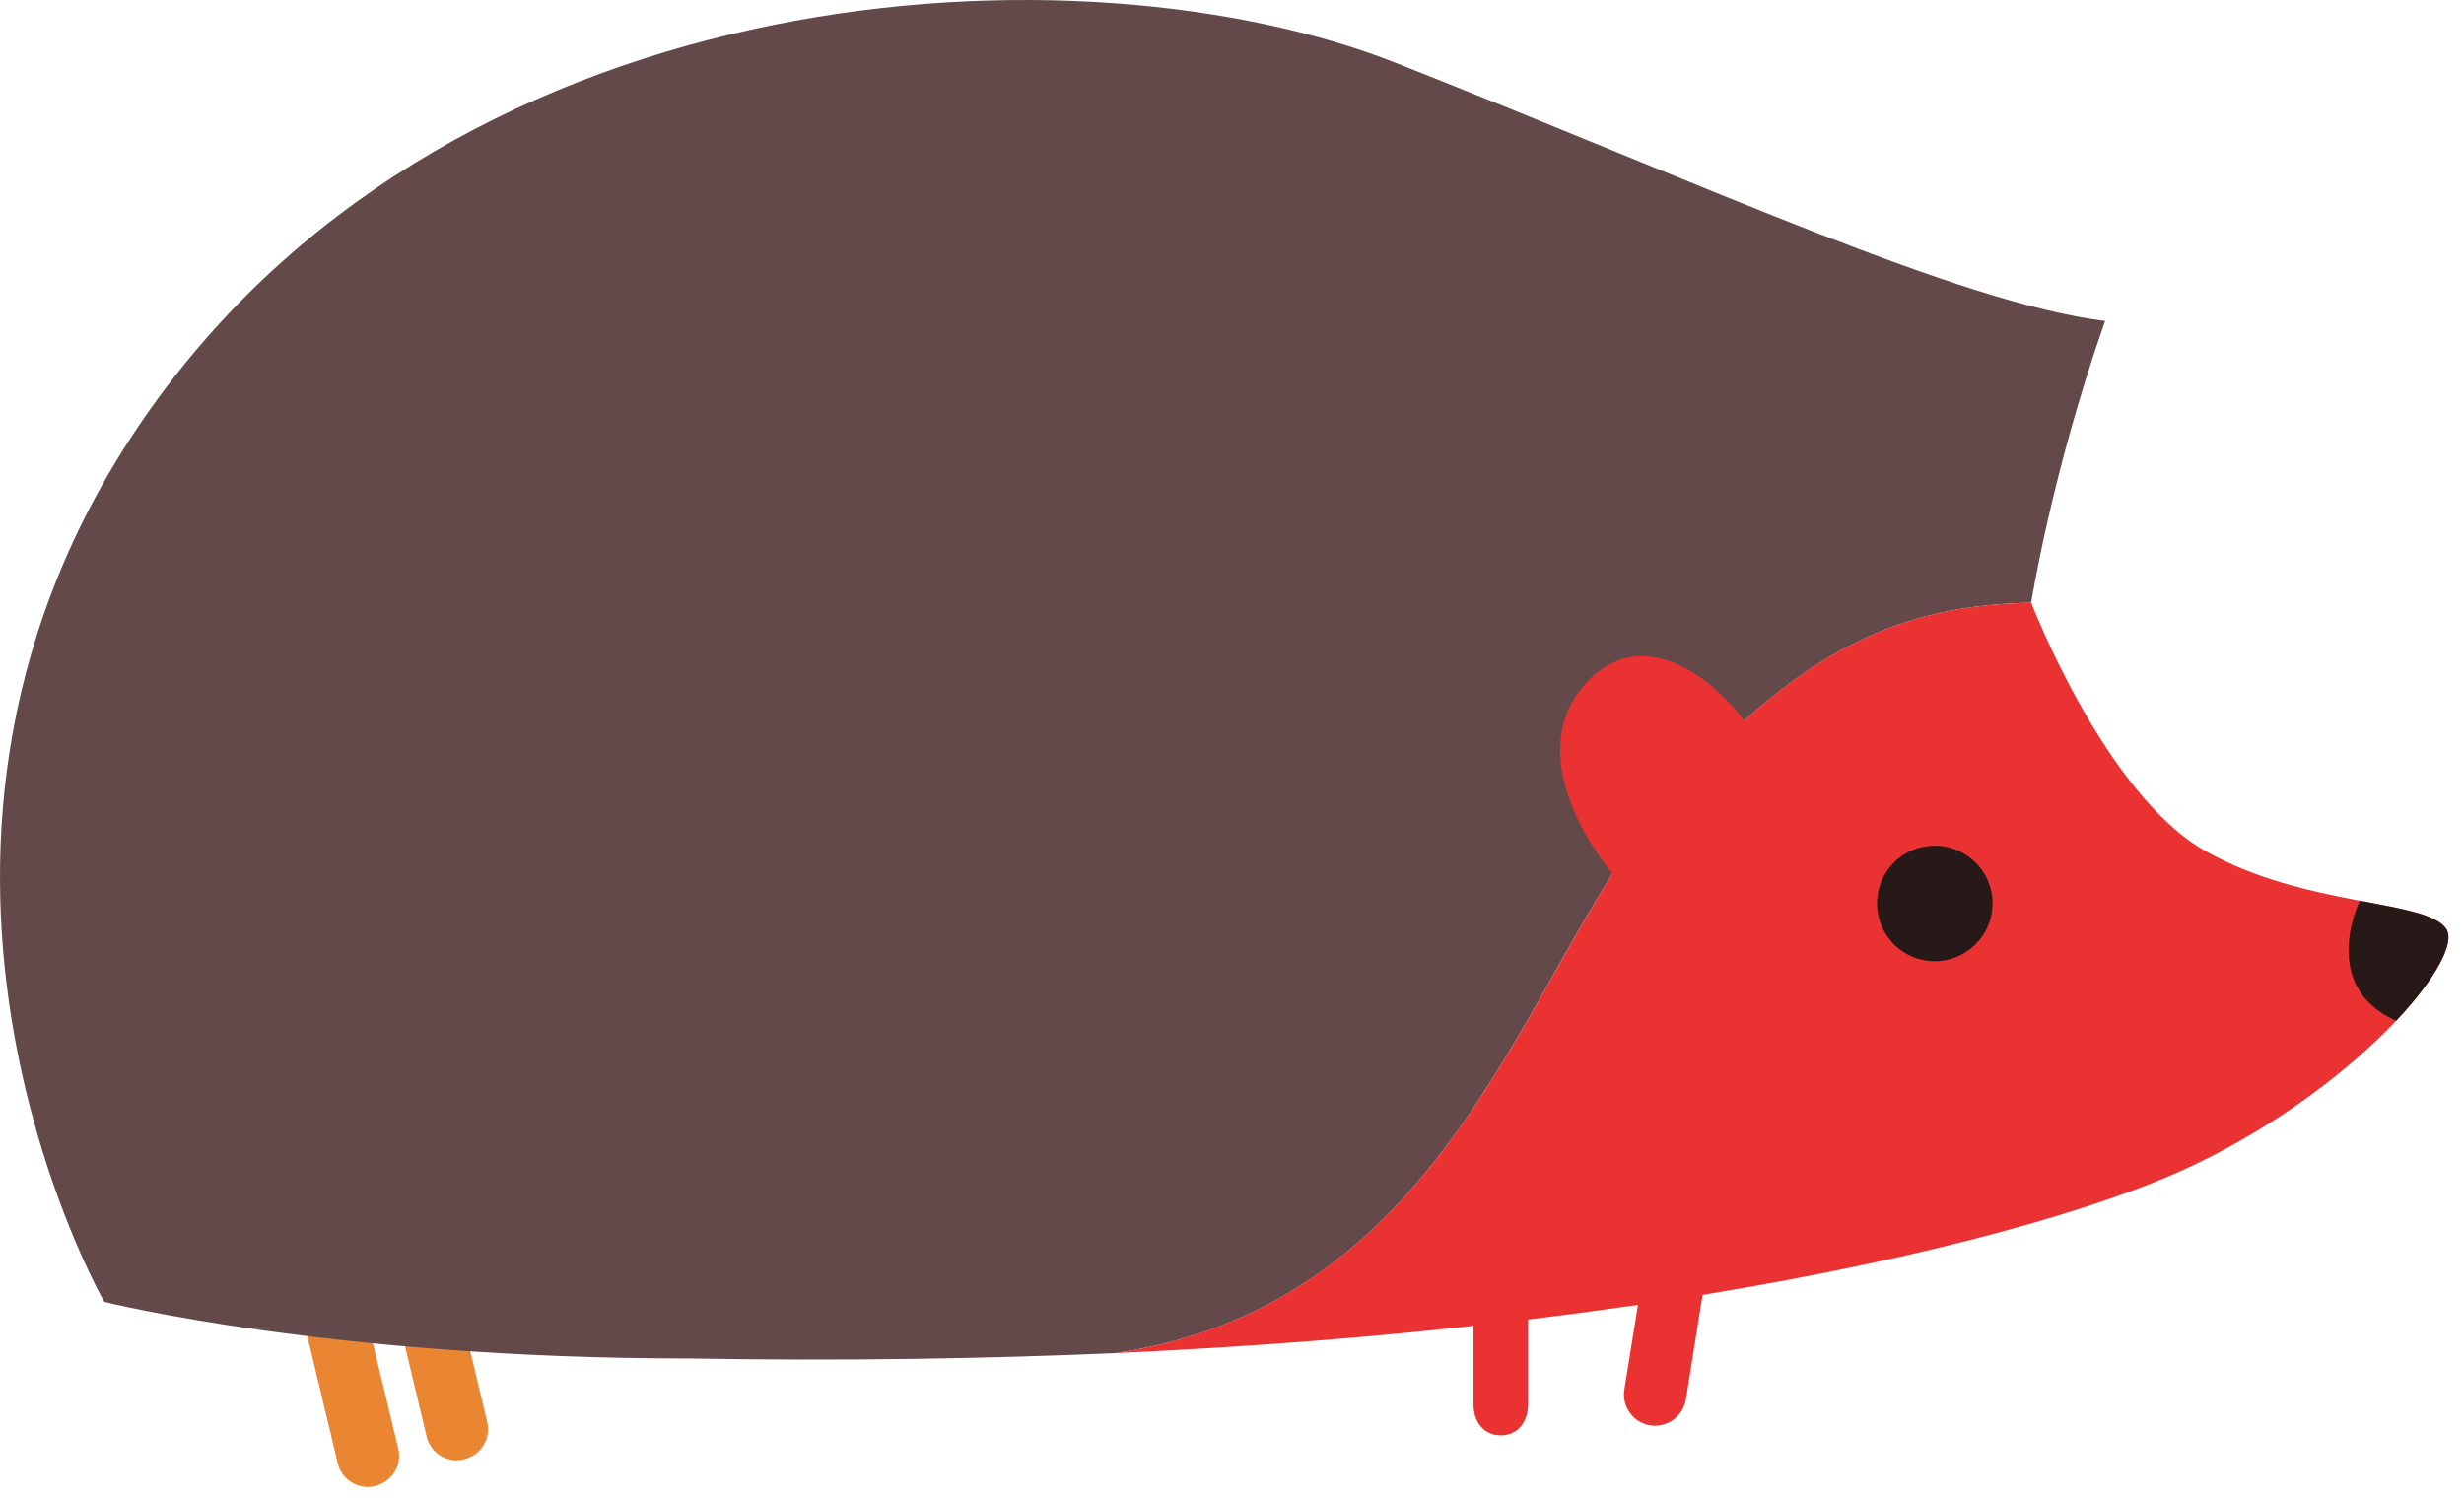 <svg width="74" height="45" viewBox="0 0 74 45" fill="none" xmlns="http://www.w3.org/2000/svg">
<path d="M13.372 37.431C13.252 36.931 12.742 36.621 12.242 36.741C11.742 36.861 11.432 37.371 11.552 37.871L12.812 43.141C12.912 43.571 13.292 43.861 13.722 43.861C13.792 43.861 13.862 43.851 13.932 43.831C14.442 43.711 14.752 43.211 14.632 42.711L13.372 37.431Z" fill="#EA8532"/>
<path d="M10.692 38.241C10.572 37.731 10.072 37.421 9.572 37.541C9.072 37.661 8.762 38.171 8.882 38.671L10.142 43.941C10.242 44.371 10.622 44.661 11.052 44.661C11.122 44.661 11.192 44.651 11.262 44.631C11.772 44.511 12.082 44.011 11.962 43.511L10.692 38.241Z" fill="#EA8532"/>
<path d="M49.782 24.371C54.142 19.211 57.352 18.191 61.002 18.101C61.002 18.101 61.622 14.181 63.222 9.641C58.862 9.101 51.382 5.631 41.952 1.901C32.512 -1.839 13.912 -0.869 4.562 12.221C-4.788 25.311 3.132 39.101 3.132 39.101C3.132 39.101 9.902 40.801 20.672 40.801C25.272 40.881 29.552 40.811 33.492 40.641C43.642 39.151 45.792 29.091 49.782 24.371Z" fill="#634949"/>
<path d="M73.462 27.891C72.832 27.001 69.272 27.261 66.252 25.571C63.222 23.881 61.002 18.101 61.002 18.101C58.102 18.171 55.492 18.831 52.362 21.661L52.372 21.651C51.712 20.671 49.512 18.631 47.732 20.411C45.952 22.201 47.242 24.771 48.432 26.251V26.241C45.182 31.341 42.442 39.321 33.492 40.641C37.412 40.461 40.992 40.181 44.252 39.821V42.181C44.252 42.691 44.552 43.111 45.072 43.111C45.592 43.111 45.892 42.691 45.892 42.181V39.631C47.042 39.491 48.142 39.341 49.192 39.191L48.782 41.741C48.702 42.241 49.042 42.721 49.552 42.811C49.612 42.811 49.652 42.821 49.702 42.821C50.162 42.821 50.552 42.491 50.632 42.031L51.132 38.891C58.162 37.741 62.962 36.301 65.452 35.191C70.612 32.871 74.082 28.781 73.462 27.891Z" fill="#EA3232"/>
<path d="M59.842 27.131C59.842 28.091 59.062 28.871 58.102 28.871C57.142 28.871 56.372 28.091 56.372 27.131C56.372 26.171 57.142 25.401 58.102 25.401C59.062 25.401 59.842 26.171 59.842 27.131Z" fill="#261918"/>
<path d="M73.462 27.891C73.162 27.461 72.162 27.301 70.872 27.051C70.872 27.051 69.612 29.611 71.962 30.661C73.162 29.381 73.742 28.301 73.462 27.891Z" fill="#261918"/>
</svg>

